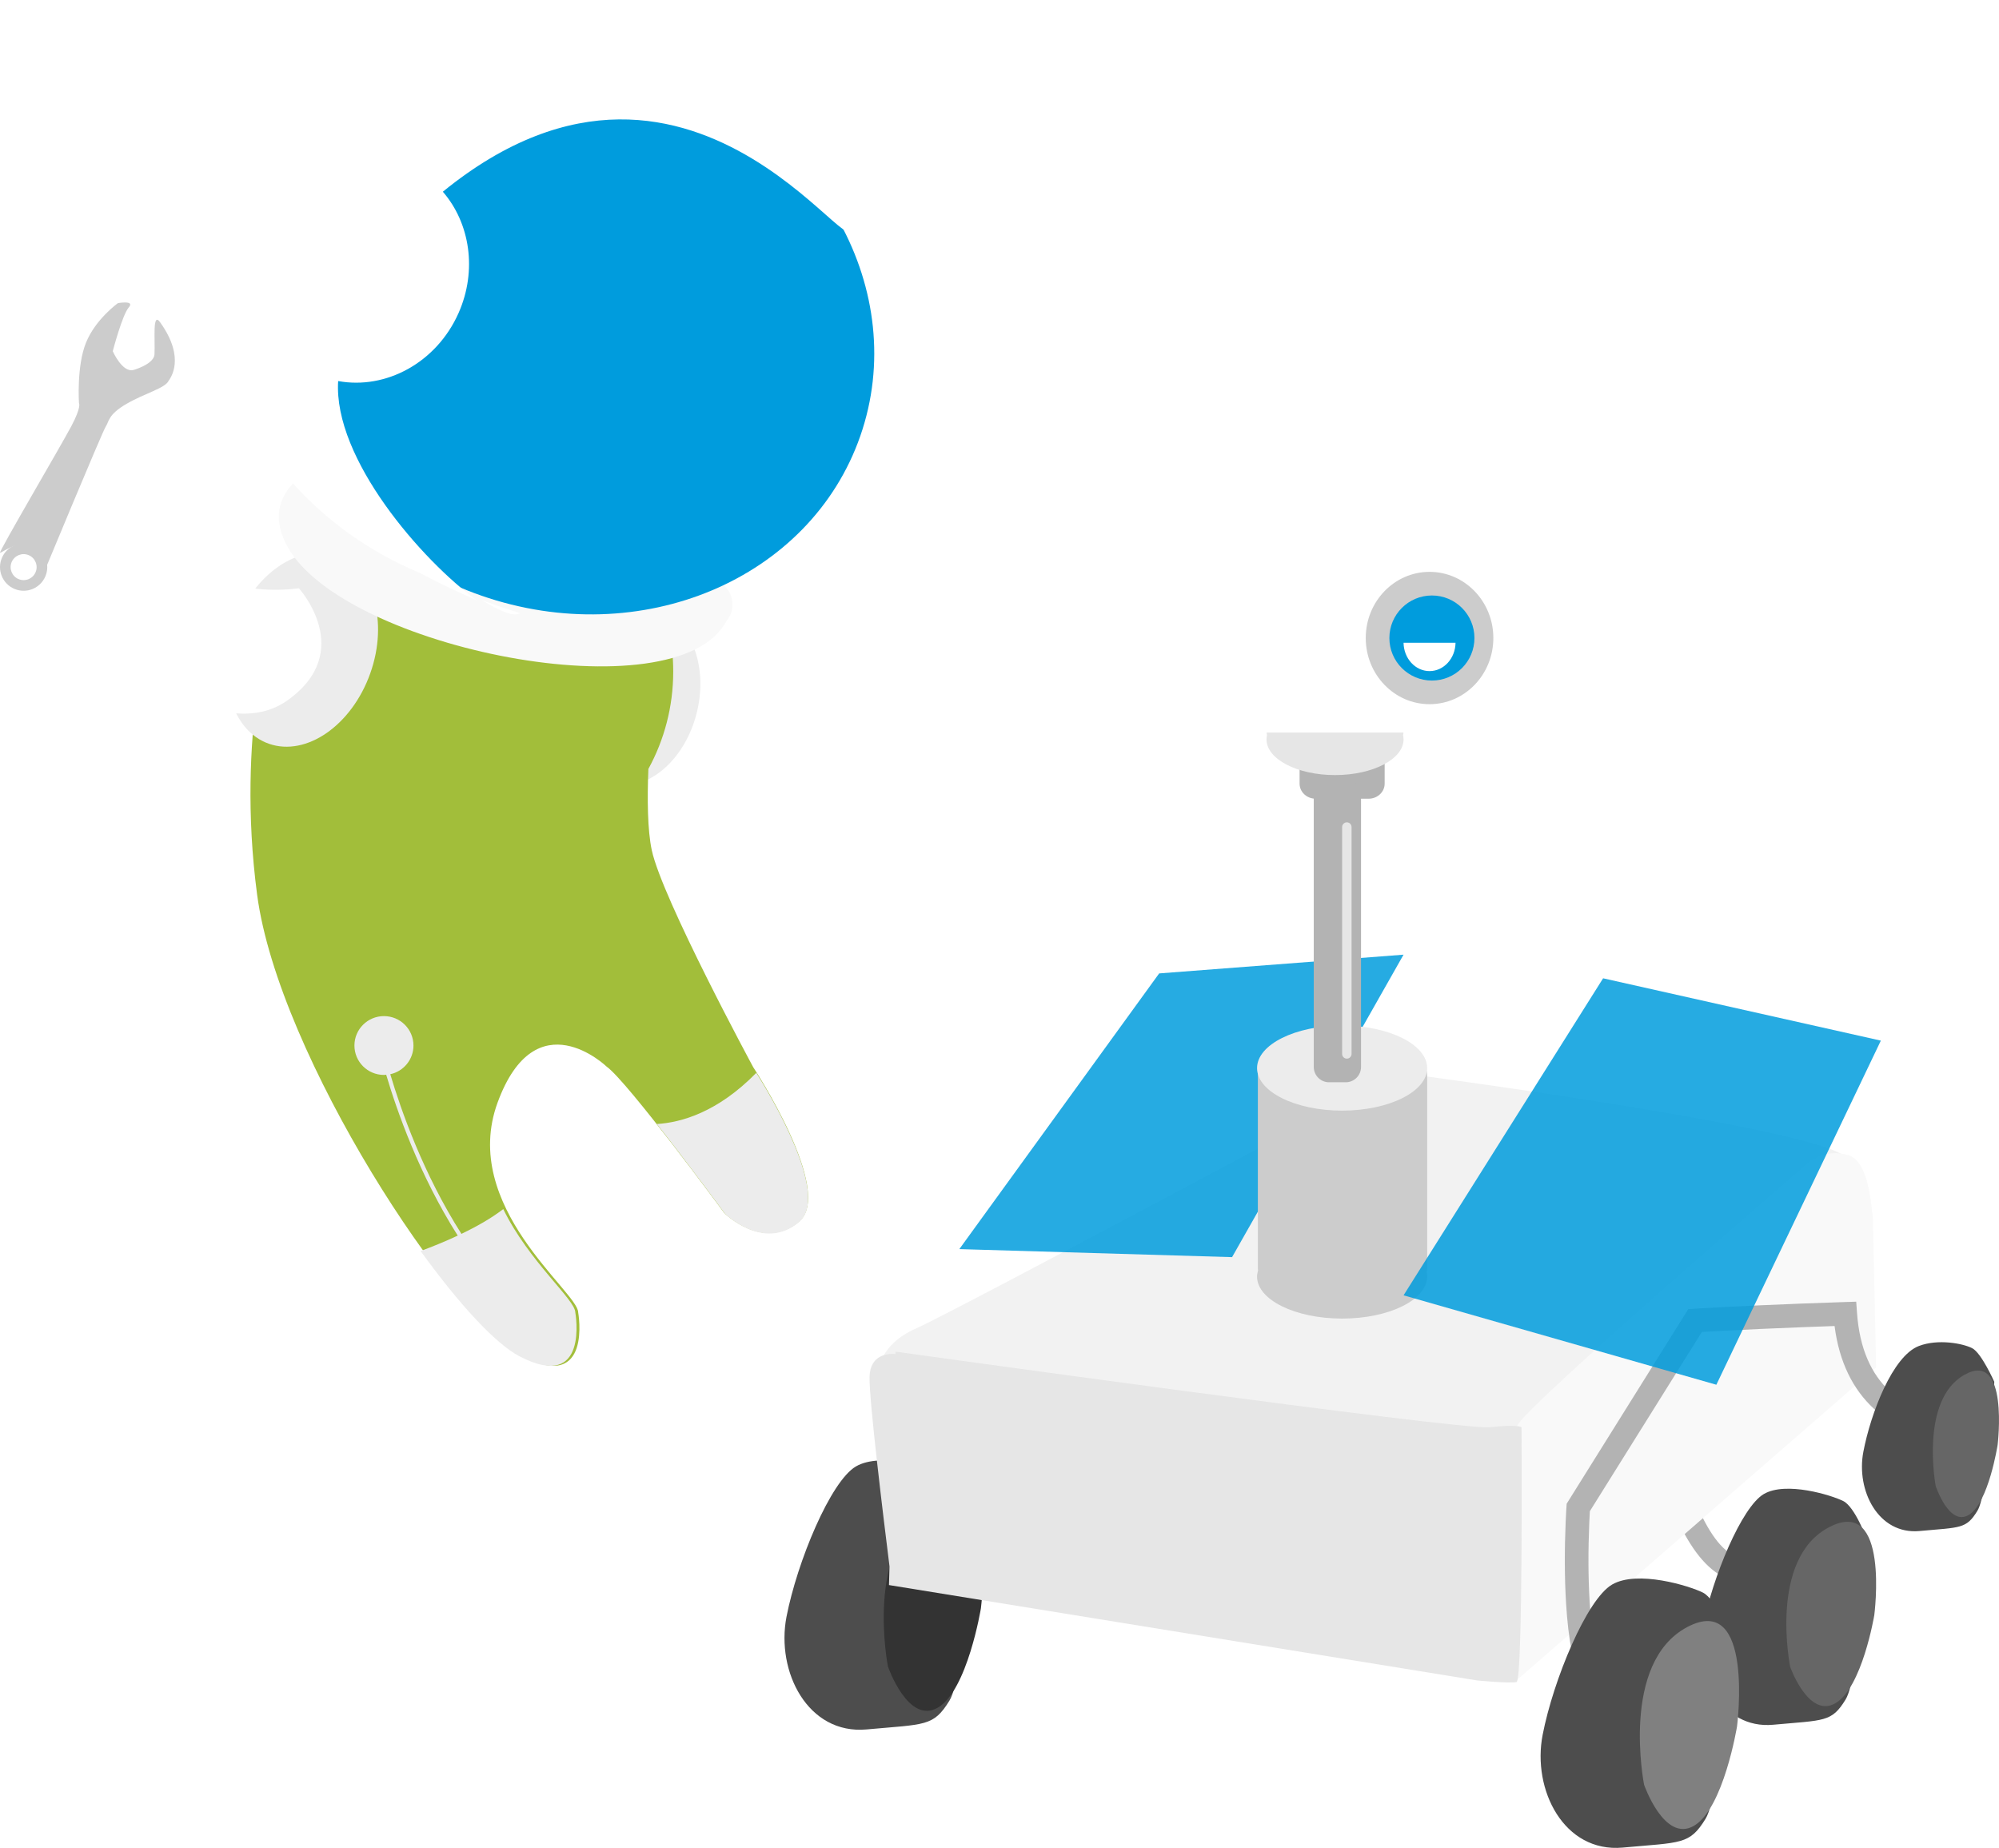 <?xml version="1.0" encoding="UTF-8"?>
<svg width="423px" height="391px" viewBox="0 0 423 391" version="1.1" xmlns="http://www.w3.org/2000/svg" xmlns:xlink="http://www.w3.org/1999/xlink">
    <!-- Generator: sketchtool 54.1 (76490) - https://sketchapp.com -->
    <title>946BCF87-B8AE-4F47-A6E4-9F62A3B6BF7F</title>
    <desc>Created with sketchtool.</desc>
    <defs>
        <polygon id="path-1" points="1 1 2 1 2 2 1 2"></polygon>
        <polygon id="path-3" points="0.085 0.653 138.14 0.653 138.14 127.25 0.085 127.25"></polygon>
    </defs>
    <g id="Page-1" stroke="none" stroke-width="1" fill="none" fill-rule="evenodd">
        <g id="Spaceapps" transform="translate(-156, -760)">
            <g id="Section-NASA" transform="translate(155, 760)">
                <g id="img-astronauta1">
                    <path d="M183.972,134.173 C181.243,132.509 177.794,133.114 175.92,135.442 C175.902,135.438 175.852,135.429 175.852,135.429 C172.974,140.031 150.894,146.231 134.121,133 C134.121,133 119.04,136.662 125.696,150.656 C132.355,164.649 160.585,160.752 162.298,159.695 C167.006,160.241 181.757,149.734 185.189,143.58 C185.542,143.25 185.866,142.886 186.133,142.461 C187.875,139.672 186.909,135.962 183.972,134.173" id="Fill-1" fill="#FFFFFF"></path>
                    <path d="M139.378,129.256 C146.72,130.943 150.711,140.476 148.294,150.551 C145.876,160.627 137.964,167.429 130.621,165.744 C123.279,164.059 119.288,154.524 121.707,144.449 C124.123,134.373 132.035,127.571 139.378,129.256" id="Fill-3" fill="#ECECEC"></path>
                    <path d="M139.378,129.256 C146.72,130.943 150.711,140.476 148.294,150.551 C145.876,160.627 137.964,167.429 130.621,165.744 C123.279,164.059 119.288,154.524 121.707,144.449 C124.123,134.373 132.035,127.571 139.378,129.256 Z" id="Stroke-5" stroke="#ECECEC" stroke-width="0.411" stroke-linecap="round" stroke-linejoin="round"></path>
                    <path d="M160.381,225.798 C160.381,225.798 141.128,190.182 138.921,179.902 C138.005,175.643 137.952,169.011 138.2,162.702 C141.551,156.578 143.459,149.553 143.459,142.083 C143.459,118.29 124.132,99 100.293,99 C80.6,99 63.998,112.169 58.817,130.161 L58.723,130.211 C58.723,130.211 50.876,155.178 55.411,189.325 C59.949,223.474 96.738,279.283 111.575,286.995 C126.413,294.705 123.348,277.692 123.348,277.692 C123.348,273.344 98.209,255.296 106.303,233.265 C114.396,211.233 129.356,225.677 129.356,225.677 C133.771,228.801 154.25,256.642 154.25,256.642 C154.25,256.642 162.465,264.842 170.068,258.478 C177.671,252.113 160.381,225.798 160.381,225.798" id="Fill-7" fill="#A2BE3A"></path>
                    <g id="Group-11" transform="translate(0, 389)">
                        <mask id="mask-2" fill="white">
                            <use xlink:href="#path-1"></use>
                        </mask>
                        <g id="Clip-10"></g>
                        <path d="" id="Fill-9" fill="#ECECEC" mask="url(#mask-2)"></path>
                    </g>
                    <path d="M107.494,255.834 C104.906,257.814 101.777,259.574 98.645,261.079 C90.587,248.428 85.833,234.864 83.586,227.297 C86.39,226.685 88.492,224.202 88.492,221.224 C88.492,217.787 85.696,215 82.246,215 C78.796,215 76,217.787 76,221.224 C76,224.662 78.796,227.448 82.246,227.448 C82.409,227.448 82.561,227.413 82.718,227.402 C84.963,234.974 89.74,248.656 97.861,261.444 C95.085,262.74 92.338,263.845 90.001,264.706 C98.11,275.917 105.843,284.343 110.958,286.997 C125.805,294.7 122.738,277.704 122.738,277.704 C122.738,274.986 112.879,266.901 107.494,255.834" id="Fill-12" fill="#ECECEC"></path>
                    <path d="M161.043,227 C152.85,235.369 145.125,237.518 140,237.83 C146.871,246.553 154.374,256.768 154.374,256.768 C154.374,256.768 162.528,264.923 170.073,258.592 C176.854,252.899 163.776,231.335 161.043,227" id="Fill-14" fill="#ECECEC"></path>
                    <path d="M72.071,117.618 C79.995,120.365 83.253,131.496 79.35,142.475 C75.444,153.456 65.853,160.13 57.929,157.382 C50.005,154.633 46.747,143.504 50.65,132.525 C54.556,121.544 64.145,114.87 72.071,117.618" id="Fill-16" fill="#ECECEC"></path>
                    <path d="M64.247,124.473 C40.362,127.606 22.998,107.104 22.998,100.473 C22.998,100.473 22.945,100.453 22.925,100.443 C22.525,96.823 19.598,94 16.004,94 C12.136,94 9,97.254 9,101.27 C9,101.883 9.095,102.468 9.233,103.038 C8.839,111.638 16.642,131.973 21.459,134.399 C22.461,136.591 47.063,158.603 61.756,148.242 C76.447,137.882 64.247,124.473 64.247,124.473" id="Fill-18" fill="#FFFFFF"></path>
                    <path d="M155.906,128.787 C155.956,128.493 156,128.196 156,127.888 C156,124.828 153.404,122.348 150.203,122.348 C147.703,122.348 145.591,123.867 144.777,125.985 C143.597,126.131 142.304,126.323 140.877,126.575 C85.702,136.26 77.139,98.653 77.233,98.173 C77.996,94.306 53.2,99.963 61.824,115.663 C73.644,137.18 144.167,151.399 154.7,131.431 C155.007,131.082 155.821,129.954 155.906,128.787" id="Fill-20" fill="#F9F9F9"></path>
                    <g id="Group-24" transform="translate(46, 0)">
                        <mask id="mask-4" fill="white">
                            <use xlink:href="#path-3"></use>
                        </mask>
                        <g id="Clip-23"></g>
                        <path d="M89.747,4.906 C126.117,17.479 146.361,54.107 134.963,86.718 C123.569,119.326 84.845,135.569 48.477,122.996 C12.108,110.425 -8.134,73.796 3.26,41.186 C14.658,8.576 53.378,-7.668 89.747,4.906" id="Fill-22" fill="#FFFFFF" mask="url(#mask-4)"></path>
                    </g>
                    <path d="M141.133,15.965 C174.852,27.685 193.622,61.824 183.055,92.219 C172.488,122.614 136.588,137.755 102.869,126.035 C69.15,114.315 50.378,80.174 60.945,49.779 C71.512,19.386 107.414,4.245 141.133,15.965" id="Fill-25" fill="#009CDD"></path>
                    <path d="M111,129.728 C111,129.728 107.803,128.785 103,127 C106.874,129.437 109.905,130.56 111,129.728" id="Fill-27" fill="#FFFFFF"></path>
                    <path d="M180.44,45.603 C170.425,13.033 132.838,-3.041 94.749,13.715 C76.494,22.039 69.521,30.386 67.231,36.651 C63.006,39.191 59.42,43.087 57.209,48.075 C54.585,53.999 54.384,60.335 56.153,65.863 C55.415,74.493 56.859,94.665 67.94,105.697 C78.049,115.761 92.772,123.091 101.864,127 C90.343,118.621 71.508,97.07 72.555,80.626 C82.656,82.489 93.374,76.745 98.034,66.231 C102.042,57.184 100.428,47.172 94.709,40.565 C149.357,-3.932 186.022,64.71 180.44,45.603" id="Fill-29" fill="#FFFFFF"></path>
                    <path d="M7.081,117.472 C8.476,118.069 9.125,119.686 8.527,121.082 C7.93,122.477 6.315,123.126 4.919,122.528 L4.917,122.528 C3.522,121.931 2.875,120.315 3.472,118.918 C4.07,117.523 5.685,116.874 7.081,117.472 M7.966,115.405 C5.428,114.318 2.491,115.497 1.404,118.035 C0.319,120.571 1.496,123.51 4.034,124.595 C6.572,125.682 9.509,124.503 10.594,121.967 L10.596,121.967 C11.681,119.428 10.504,116.49 7.966,115.405" id="Fill-31" fill="#CCCCCC"></path>
                    <path d="M9.942,122 C9.942,122 22.728,91.167 23.406,90.197 C24.084,89.227 23.815,87.756 27.726,85.477 C31.637,83.199 35.915,82.162 36.669,80.592 C36.967,80.125 40.413,75.893 34.871,68.177 C33.214,65.87 33.852,71.865 33.69,74.974 C33.6,76.733 30.514,77.91 29.301,78.269 C26.908,78.98 24.861,74.315 24.861,74.315 C24.861,74.315 26.873,66.613 28.251,65.043 C29.631,63.474 25.954,64.141 25.954,64.141 C25.954,64.141 21.226,67.51 19.201,72.5 C17.178,77.489 17.711,85.299 17.711,85.299 C17.711,85.299 18.306,86.008 16.086,90.191 C13.87,94.374 0.798,116.603 1.002,116.962 C1.104,117.141 4.962,114.224 7.149,115.426 C9.38,116.655 9.942,122 9.942,122" id="Fill-33" fill="#CCCCCC"></path>
                    <path d="" id="Stroke-35" stroke="#FFE680" stroke-width="1.061"></path>
                    <path d="" id="Stroke-37" stroke="#FFE680" stroke-width="1.061"></path>
                    <path d="M207,321.068 C207,321.068 204.174,313.402 201.347,311.98 C198.521,310.562 187.498,307.154 182.129,310.278 C176.757,313.402 169.693,330.438 167.431,342.08 C165.17,353.723 171.953,367.068 184.389,365.932 C196.825,364.797 198.521,365.365 201.913,359.828 C205.304,354.29 207,321.068 207,321.068" id="Fill-39" fill="#4D4D4D"></path>
                    <path d="M187,289.993 C187,289.993 187,284.535 194.904,281.063 C202.806,277.591 297.156,227 297.156,227 C297.156,227 392.245,239.399 392,245.599 C391.752,251.8 326.054,320 326.054,320 C284.619,302.783 240.344,289.731 187,289.993" id="Fill-41" fill="#F2F2F2"></path>
                    <path d="M374.95,326.299 C374.904,326.365 374.777,326.53 374.577,326.761 C374.228,327.164 373.823,327.57 373.373,327.944 C371.772,329.277 370.147,329.814 368.509,329.314 C365.92,328.524 363.059,325.278 360.194,318.797 C359.572,317.389 358.958,315.843 358.353,314.157 L353.647,315.843 C354.29,317.64 354.948,319.297 355.621,320.818 C361.901,335.027 369.79,337.433 376.572,331.786 C377.728,330.825 378.56,329.863 379.05,329.161 L374.95,326.299 Z" id="Stroke-43" fill="#B3B3B3" fill-rule="nonzero"></path>
                    <path d="M321.39,356 L398,289.347 L397.297,257.425 C396.97,256.013 396.696,245.951 392.202,244.445 C386.946,242.891 384.459,245.942 384.294,245.497 C384.294,245.497 323.499,297.767 322.093,301.626 C320.688,305.484 321.039,355.828 321.039,355.828 L321.39,356 Z" id="Fill-45" fill="#F9F9F9"></path>
                    <path d="M188.899,352.636 C188.899,352.636 193.174,364.97 199.444,361.327 C205.716,357.681 208.566,340.301 208.566,340.301 C208.566,340.301 212.271,311.706 198.021,319.276 C183.769,326.844 188.899,352.636 188.899,352.636" id="Fill-47" fill="#333333"></path>
                    <path d="M322.961,301.999 C322.961,301.999 322.26,301.303 316.303,301.999 C310.346,302.694 190.516,286 190.516,286 L190.501,286.496 C189.006,286.376 185.145,286.529 185.004,291.294 C184.866,296.025 187.977,321.46 189.226,331.432 L189.113,335.386 L313.501,355.556 C313.501,355.556 320.508,356.25 321.91,355.903 C323.311,355.554 322.961,301.999 322.961,301.999" id="Fill-49" fill="#E6E6E6"></path>
                    <path d="M396,325.586 C396,325.586 393.527,318.861 391.055,317.615 C388.58,316.369 378.936,313.382 374.238,316.121 C369.539,318.861 363.356,333.804 361.377,344.018 C359.399,354.228 365.334,365.936 376.216,364.941 C387.098,363.944 388.58,364.442 391.55,359.584 C394.517,354.727 396,325.586 396,325.586" id="Fill-51" fill="#4D4D4D"></path>
                    <path d="M379.814,352.7 C379.814,352.7 383.682,363.633 389.357,360.403 C395.029,357.173 397.608,341.767 397.608,341.767 C397.608,341.767 400.96,316.422 388.066,323.13 C375.171,329.841 379.814,352.7 379.814,352.7" id="Fill-53" fill="#666666"></path>
                    <path d="M361.124,281.831 C361.211,281.825 361.3,281.82 361.392,281.815 C362.669,281.74 364.168,281.657 365.878,281.567 C370.767,281.311 376.367,281.055 382.588,280.815 C384.753,280.732 386.961,280.652 389.208,280.576 C390.189,288.251 393.134,294.006 397.476,298.028 C399.401,299.812 401.468,301.126 403.544,302.044 C404.821,302.609 405.85,302.921 406.51,303.053 L407.49,298.15 C407.446,298.141 407.295,298.104 407.054,298.031 C406.614,297.897 406.112,297.713 405.566,297.471 C403.974,296.767 402.373,295.749 400.874,294.361 C397.03,290.799 394.502,285.453 393.957,277.822 L393.786,275.424 L391.383,275.501 C388.315,275.6 385.317,275.706 382.395,275.819 C376.151,276.059 370.528,276.317 365.616,276.574 C363.896,276.664 362.387,276.748 361.1,276.823 C360.649,276.85 360.258,276.873 359.929,276.893 C359.73,276.906 359.597,276.914 359.526,276.918 L358.246,277 L332.518,318.169 L332.475,318.791 C332.463,318.953 332.444,319.253 332.42,319.678 C332.379,320.381 332.339,321.184 332.301,322.073 C332.062,327.727 332.045,333.716 332.396,339.348 C332.86,346.795 333.912,352.672 335.774,356.542 C338.455,362.118 343.155,363.648 348.471,359.782 L345.529,355.739 C342.878,357.667 341.674,357.275 340.28,354.375 C338.772,351.24 337.813,345.885 337.386,339.038 C337.048,333.604 337.064,327.779 337.297,322.284 C337.333,321.421 337.372,320.643 337.411,319.965 C337.416,319.89 337.42,319.82 337.424,319.754 L361.124,281.831 Z" id="Stroke-55" fill="#B3B3B3" fill-rule="nonzero"></path>
                    <path d="M423,292.39 C423,292.39 420.29,286.256 418.31,285.256 C416.332,284.258 411.116,283.251 407.054,284.798 C401.483,286.918 396.866,299.008 395.299,307.172 C393.724,315.364 398.465,324.751 407.17,323.952 C415.877,323.153 417.065,323.553 419.439,319.657 C421.813,315.762 423,292.39 423,292.39" id="Fill-57" fill="#4D4D4D"></path>
                    <path d="M410.599,314.402 C410.599,314.402 413.449,323.094 417.631,320.525 C421.811,317.959 423.711,305.713 423.711,305.713 C423.711,305.713 426.18,285.566 416.68,290.899 C407.179,296.232 410.599,314.402 410.599,314.402" id="Fill-59" fill="#666666"></path>
                    <path d="M367,346.069 C367,346.069 364.174,338.403 361.347,336.981 C358.521,335.562 347.498,332.155 342.129,335.277 C336.757,338.403 329.693,355.438 327.431,367.081 C325.17,378.723 331.953,392.068 344.389,390.932 C356.826,389.797 358.521,390.364 361.913,384.828 C365.304,379.29 367,346.069 367,346.069" id="Fill-61" fill="#4D4D4D"></path>
                    <path d="M348.899,377.636 C348.899,377.636 353.174,389.97 359.446,386.327 C365.716,382.681 368.566,365.301 368.566,365.301 C368.566,365.301 372.273,336.706 358.021,344.276 C343.769,351.846 348.899,377.636 348.899,377.636" id="Fill-63" fill="#808080"></path>
                    <polygon id="Fill-65" fill="#009CDD" opacity="0.85" points="298 202 261.714 266 204 264.301 246.286 205.965"></polygon>
                    <path d="M303,227.456 C303,225.547 301.463,224 299.566,224 L270.604,224 C268.707,224 267.17,225.547 267.17,227.456 L267.17,268.401 C267.17,268.544 267.196,268.684 267.212,268.824 C267.088,269.247 267,269.677 267,270.117 C267,275.024 275.057,279 284.999,279 C294.939,279 302.998,275.024 302.998,270.117 C302.998,269.804 302.963,269.497 302.899,269.194 C302.962,268.938 303,268.675 303,268.401 L303,227.456 Z" id="Fill-67" fill="#CCCCCC"></path>
                    <path d="M285,217 C294.94,217 303,221.03 303,226 C303,230.97 294.94,235 285,235 C275.06,235 267,230.97 267,226 C267,221.03 275.06,217 285,217" id="Fill-69" fill="#ECECEC"></path>
                    <path d="M279.397,157 L290.603,157 C292.48,157 294,158.425 294,160.184 L294,165.818 C294,167.575 292.48,169 290.603,169 L279.397,169 C277.52,169 276,167.575 276,165.818 L276,160.184 C276,158.425 277.52,157 279.397,157" id="Fill-71" fill="#B3B3B3"></path>
                    <path d="M298,154.597 C298,149.848 291.508,146 283.5,146 C275.492,146 269,149.848 269,154.597 C269,154.931 269.04,155.258 269.104,155.583 C269.04,155.87 269,156.158 269,156.45 C269,160.62 275.492,164 283.5,164 C291.508,164 298,160.62 298,156.45 C298,156.158 297.962,155.87 297.898,155.583 C297.962,155.258 298,154.931 298,154.597" id="Fill-73" fill="#E6E6E6"></path>
                    <path d="M240.169,116 L324.833,116 C326.583,116 328,117.429 328,119.195 L328,151.805 C328,153.569 326.583,155 324.833,155 L240.169,155 C238.419,155 237,153.569 237,151.805 L237,119.195 C237,117.429 238.419,116 240.169,116" id="Fill-75" fill="#FFFFFF"></path>
                    <path d="M282.235,165 L285.765,165 C287.552,165 289,166.45 289,168.241 L289,225.759 C289,227.55 287.552,229 285.765,229 L282.235,229 C280.45,229 279,227.55 279,225.759 L279,168.241 C279,166.45 280.45,165 282.235,165" id="Fill-77" fill="#B3B3B3"></path>
                    <path d="M303.5,121 C310.957,121 317,127.269 317,135 C317,142.731 310.957,149 303.5,149 C296.045,149 290,142.731 290,135 C290,127.269 296.045,121 303.5,121" id="Fill-79" fill="#CCCCCC"></path>
                    <path d="M304,126 C308.971,126 313,130.029 313,135 C313,139.969 308.971,144 304,144 C299.031,144 295,139.969 295,135 C295,130.029 299.031,126 304,126" id="Fill-81" fill="#009CDD"></path>
                    <polygon id="Fill-83" fill="#009CDD" opacity="0.85" points="340.226 207 298 274.08 364.191 293 399 220.187"></polygon>
                    <path d="M286,174 L286,174 C286.552,174 287,174.447 287,174.999 L287,222.999 C287,223.553 286.552,224 286,224 C285.448,224 285,223.553 285,222.999 L285,174.999 C285,174.447 285.448,174 286,174" id="Fill-85" fill="#E6E6E6"></path>
                    <path d="M298,136 C298.044,139.328 300.494,142 303.502,142 C306.507,141.998 308.956,139.326 309,136 L298,136 Z" id="Fill-87" fill="#FFFFFF"></path>
                    <path d="" id="Stroke-89" stroke="#FFE680" stroke-width="1.061"></path>
                    <path d="" id="Stroke-91" stroke="#FFE680" stroke-width="1.061"></path>
                </g>
            </g>
        </g>
    </g>
</svg>